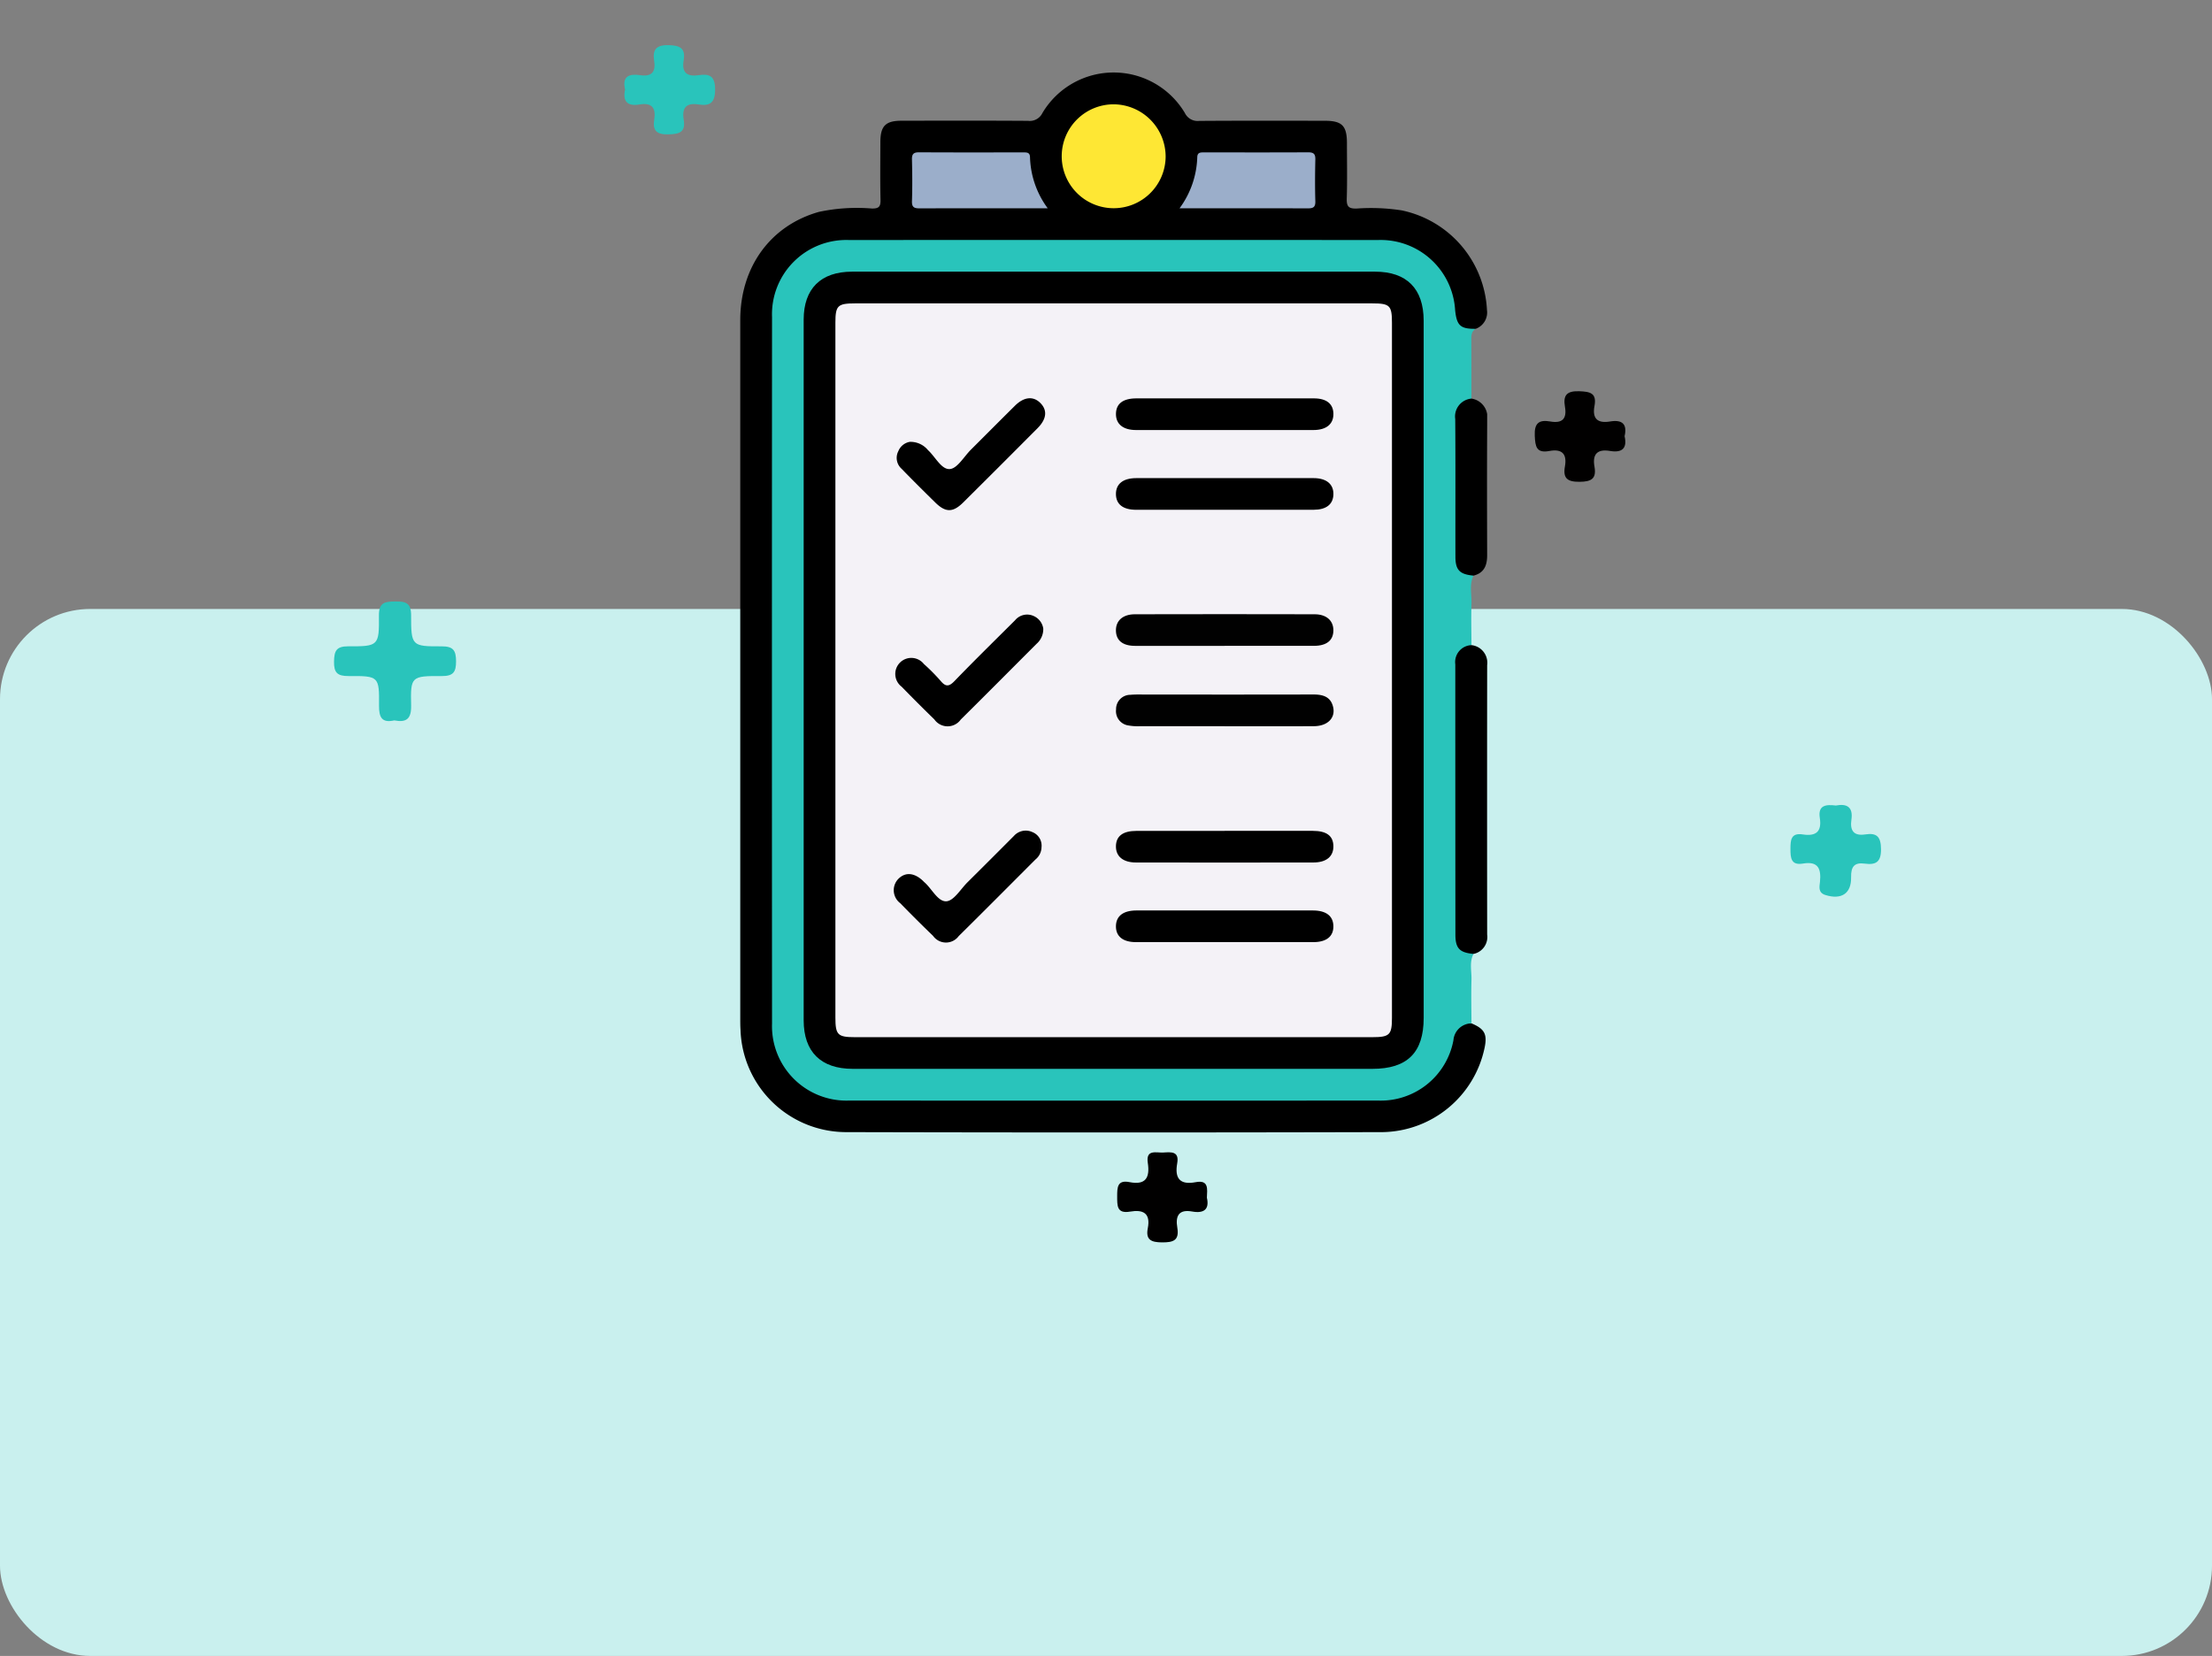 <svg xmlns="http://www.w3.org/2000/svg" xmlns:xlink="http://www.w3.org/1999/xlink" width="245.026" height="183.469" viewBox="0 0 245.026 183.469">
  <rect x="0" y="0" width="245.026" height="183.469" fill="#808080" stroke="none"/>
  <defs>
    <clipPath id="clip-path">
      <rect id="Rectángulo_37148" data-name="Rectángulo 37148" width="82.736" height="117.437" fill="none"/>
    </clipPath>
  </defs>
  <g id="_91" data-name="91" transform="translate(-547 -4461)">
    <g id="Image_Place_Holder" data-name="Image Place Holder" transform="translate(547 4528.469)">
      <rect id="Image_Place_Holder-2" data-name="Image Place Holder" width="245.027" height="116" rx="10" fill="#c9f0ee"/>
    </g>
    <g id="Grupo_156894" data-name="Grupo 156894" transform="translate(-5 15)">
      <g id="Grupo_156865" data-name="Grupo 156865" transform="translate(5 -15)">
        <rect id="Rectángulo_37269" data-name="Rectángulo 37269" width="176" height="142" transform="translate(582 4461)" fill="none"/>
        <g id="Grupo_156864" data-name="Grupo 156864" transform="translate(629 4469.032)">
          <g id="Grupo_156617" data-name="Grupo 156617" clip-path="url(#clip-path)">
            <path id="Trazado_127344" data-name="Trazado 127344" d="M81,105.351c1.45.609,1.765,1.2,1.449,2.711A11.74,11.74,0,0,1,71.19,117.4q-29.781.074-59.563,0a11.715,11.715,0,0,1-11.6-11.335C0,105.646,0,105.228,0,104.811Q0,66.125,0,27.44c0-5.908,3.367-10.5,8.726-12a20.228,20.228,0,0,1,5.855-.369c.8.012.974-.23.956-.982-.05-2.131-.022-4.263-.016-6.4.005-1.753.575-2.34,2.318-2.344,4.682-.009,9.364-.019,14.045.012A1.556,1.556,0,0,0,33.463,4.5,9.179,9.179,0,0,1,49.257,4.5a1.56,1.56,0,0,0,1.573.864c4.639-.033,9.279-.02,13.919-.015,1.91,0,2.45.551,2.453,2.463,0,2.049.044,4.1-.019,6.144-.026.854.169,1.14,1.077,1.119a22.332,22.332,0,0,1,5,.2,11.884,11.884,0,0,1,9.453,11.04A1.927,1.927,0,0,1,81.461,28.4c-1.5.394-2.187,0-2.541-1.494-.145-.61-.221-1.234-.369-1.844a7.68,7.68,0,0,0-7.612-6.083q-29.528-.038-59.057,0C7.468,18.984,4.264,22.14,3.9,26.7c-.037.459-.03.918-.03,1.379q0,38.18,0,76.361a12.313,12.313,0,0,0,.194,2.494,7.843,7.843,0,0,0,7.993,6.58q18.119.025,36.237.006,10.909,0,21.817,0c4.531,0,7.165-1.955,8.522-6.291.534-1.7,1.059-2.121,2.364-1.873" transform="translate(0 0)"/>
            <path id="Trazado_127345" data-name="Trazado 127345" d="M82.041,110.861a2.03,2.03,0,0,0-2,1.868,8.186,8.186,0,0,1-8.353,6.686q-29.288.019-58.575,0a8.251,8.251,0,0,1-8.552-8.541q-.024-39.133,0-78.268A8.228,8.228,0,0,1,13.1,24.072q29.288-.019,58.576,0a8.258,8.258,0,0,1,8.552,7.762c.177,1.72.583,2.092,2.273,2.075-.5.308-.483.793-.48,1.3.015,2.143.01,4.288.012,6.431-1.3.95-1.416,2.292-1.395,3.773.059,4.133.07,8.268-.006,12.4-.028,1.487.187,2.716,1.625,3.443-.473,1-.184,2.052-.217,3.078-.049,1.541-.005,3.083,0,4.625-1.286.841-1.39,2.1-1.385,3.5q.054,13.565-.005,27.13c-.008,1.507.148,2.8,1.612,3.581-.47.909-.2,1.883-.221,2.824-.046,1.623-.007,3.248,0,4.873" transform="translate(-1.042 -5.51)" fill="#29c4bb"/>
            <path id="Trazado_127346" data-name="Trazado 127346" d="M104.742,116.494c-1.527-.135-2-.608-2.005-2.107q-.012-14.987-.012-29.974a1.875,1.875,0,0,1,1.8-2.127,1.966,1.966,0,0,1,1.729,2.22q-.016,14.922,0,29.845a1.912,1.912,0,0,1-1.5,2.143" transform="translate(-23.52 -18.84)"/>
            <path id="Trazado_127347" data-name="Trazado 127347" d="M104.736,66.471c-1.521-.137-2-.612-2-2.1-.012-5.082.018-10.165-.021-15.247a1.986,1.986,0,0,1,1.8-2.266,2.07,2.07,0,0,1,1.741,2.348c-.029,5-.021,10.006-.005,15.009,0,1.12-.328,1.961-1.512,2.258" transform="translate(-23.517 -10.728)"/>
            <path id="Trazado_127348" data-name="Trazado 127348" d="M57.692,10.384a5.756,5.756,0,1,1-5.66-5.811,5.8,5.8,0,0,1,5.66,5.811" transform="translate(-10.573 -1.047)" fill="#fee734"/>
            <path id="Trazado_127349" data-name="Trazado 127349" d="M39.71,17.672c-4.872,0-9.508-.008-14.145.009-.589,0-.923-.066-.9-.793.052-1.544.039-3.092,0-4.636-.014-.608.2-.786.793-.783,3.844.021,7.687.012,11.53.009.4,0,.751-.012.755.554a9.985,9.985,0,0,0,1.961,5.639" transform="translate(-5.647 -2.626)" fill="#9baeca"/>
            <path id="Trazado_127350" data-name="Trazado 127350" d="M63.109,17.672a10.03,10.03,0,0,0,1.962-5.641c.006-.567.364-.552.757-.552,3.844,0,7.687.012,11.53-.009.594,0,.806.178.793.783-.034,1.545-.047,3.093,0,4.637.025.728-.312.793-.9.791-4.636-.017-9.273-.009-14.146-.009" transform="translate(-14.449 -2.626)" fill="#9baeca"/>
            <path id="Trazado_127351" data-name="Trazado 127351" d="M77.788,72.8q0,19.247,0,38.494c0,3.853-1.812,5.649-5.685,5.649H14.55c-3.534,0-5.441-1.88-5.442-5.386q0-38.807,0-77.615c0-3.44,1.9-5.322,5.366-5.322q28.965,0,57.929,0c3.507,0,5.382,1.891,5.383,5.435q.006,19.372,0,38.745" transform="translate(-2.085 -6.553)"/>
            <path id="Trazado_127352" data-name="Trazado 127352" d="M75.319,73.71q0,19.312,0,38.625c0,1.889-.261,2.143-2.183,2.143H15.825c-1.9,0-2.158-.258-2.158-2.166q0-38.5,0-77c0-1.891.251-2.134,2.181-2.134H73.159c1.924,0,2.16.234,2.16,2.157q0,19.186,0,38.374" transform="translate(-3.129 -7.596)" fill="#f4f2f7"/>
            <path id="Trazado_127353" data-name="Trazado 127353" d="M66.008,46.827c3.3,0,6.595-.007,9.892,0,1.4,0,2.14.607,2.16,1.7.019,1.138-.77,1.805-2.205,1.807q-9.83.012-19.658,0c-1.436,0-2.238-.665-2.224-1.789s.762-1.715,2.27-1.718c3.255-.008,6.511,0,9.767,0" transform="translate(-12.357 -10.721)"/>
            <path id="Trazado_127354" data-name="Trazado 127354" d="M66.005,81.347c-3.3,0-6.594.006-9.891,0-1.4,0-2.133-.6-2.144-1.707-.011-1.085.763-1.791,2.1-1.794q9.953-.024,19.907,0c1.33,0,2.1.723,2.081,1.813S77.3,81.341,75.9,81.344c-3.3.009-6.594,0-9.891,0" transform="translate(-12.357 -17.82)" fill="#010101"/>
            <path id="Trazado_127355" data-name="Trazado 127355" d="M66.011,108.972q4.883,0,9.766,0c1.53,0,2.265.555,2.282,1.692s-.772,1.811-2.209,1.813q-9.828.016-19.658,0c-1.436,0-2.236-.679-2.221-1.8s.765-1.7,2.274-1.7q4.883-.007,9.766,0" transform="translate(-12.357 -24.95)"/>
            <path id="Trazado_127356" data-name="Trazado 127356" d="M65.988,61.793c-3.255,0-6.511.005-9.767,0-1.475,0-2.247-.615-2.25-1.745s.8-1.761,2.245-1.763q9.83-.008,19.658,0c1.426,0,2.221.682,2.185,1.819-.034,1.083-.79,1.683-2.18,1.687-3.3.009-6.595,0-9.892,0" transform="translate(-12.357 -13.343)"/>
            <path id="Trazado_127357" data-name="Trazado 127357" d="M66.021,92.893q-4.694,0-9.389,0a6.008,6.008,0,0,1-1.243-.08,1.6,1.6,0,0,1-1.4-1.782,1.582,1.582,0,0,1,1.578-1.619c.621-.055,1.251-.028,1.876-.028,6.134,0,12.268.008,18.4-.008,1.063,0,1.928.246,2.191,1.4.274,1.2-.615,2.1-2.122,2.112-3.3.023-6.593.007-9.889.008" transform="translate(-12.36 -20.463)" fill="#010101"/>
            <path id="Trazado_127358" data-name="Trazado 127358" d="M66.141,120.411q4.821,0,9.642,0c1.469,0,2.255.611,2.275,1.728.021,1.137-.757,1.778-2.212,1.78q-9.83.009-19.659,0c-1.452,0-2.235-.646-2.215-1.779.019-1.116.81-1.726,2.277-1.729q4.947-.008,9.892,0" transform="translate(-12.357 -27.569)"/>
            <path id="Trazado_127359" data-name="Trazado 127359" d="M23.947,51.64a2.5,2.5,0,0,1,1.988.914c.819.744,1.489,2.178,2.428,2.1.83-.067,1.561-1.379,2.33-2.146,1.628-1.623,3.248-3.255,4.881-4.872.972-.963,1.97-1.083,2.747-.362.857.8.795,1.8-.229,2.835q-4.11,4.137-8.249,8.244c-1.146,1.137-1.96,1.131-3.107,0-1.251-1.231-2.5-2.467-3.72-3.728a1.611,1.611,0,0,1-.362-1.953,1.681,1.681,0,0,1,1.293-1.036" transform="translate(-5.144 -10.718)"/>
            <path id="Trazado_127360" data-name="Trazado 127360" d="M38.663,79.456a2.151,2.151,0,0,1-.732,1.665c-2.8,2.8-5.589,5.615-8.407,8.4A1.791,1.791,0,0,1,26.6,89.51q-1.837-1.789-3.626-3.627a1.775,1.775,0,1,1,2.463-2.517,21.621,21.621,0,0,1,1.849,1.864c.554.666.921.672,1.542.029,2.2-2.279,4.467-4.5,6.71-6.735a1.728,1.728,0,0,1,2.039-.483,1.813,1.813,0,0,1,1.088,1.416" transform="translate(-5.099 -17.832)"/>
            <path id="Trazado_127361" data-name="Trazado 127361" d="M38.419,110.766a1.79,1.79,0,0,1-.666,1.365c-2.834,2.833-5.656,5.679-8.509,8.494a1.75,1.75,0,0,1-2.834-.018q-1.847-1.783-3.637-3.624a1.8,1.8,0,0,1-.164-2.746c.76-.715,1.716-.627,2.653.244.061.057.116.121.179.175.84.728,1.492,2.173,2.442,2.113.822-.052,1.574-1.349,2.342-2.111q2.577-2.558,5.139-5.134a1.751,1.751,0,0,1,2.063-.413,1.61,1.61,0,0,1,.993,1.654" transform="translate(-5.048 -24.943)"/>
          </g>
        </g>
      </g>
      <g id="Grupo_156893" data-name="Grupo 156893" transform="translate(584 4418)">
        <path id="Trazado_126894" data-name="Trazado 126894" d="M19.994,132.814c-1.384.308-1.7-.344-1.691-1.637.035-3.239-.02-3.3-3.373-3.277-1.247.007-1.635-.379-1.611-1.614.023-1.15.233-1.685,1.56-1.68,3.363.013,3.449-.055,3.413-3.411-.016-1.518.729-1.546,1.855-1.558s1.709.176,1.709,1.525c0,3.4.069,3.46,3.389,3.446,1.284-.005,1.588.458,1.591,1.651s-.3,1.65-1.586,1.642c-3.385-.019-3.466.044-3.391,3.25.035,1.488-.514,1.924-1.864,1.662" transform="translate(-8.318 -24.997)" fill="#29c4bb"/>
        <path id="Trazado_126895" data-name="Trazado 126895" d="M217.019,151.2c1.239-.236,1.925.173,1.721,1.576-.171,1.173.235,1.827,1.534,1.626s1.736.269,1.747,1.636c.01,1.433-.575,1.764-1.8,1.6-1.167-.158-1.537.35-1.514,1.511.037,1.819-1.089,2.517-2.848,1.966-.835-.261-.652-.928-.6-1.455.146-1.438-.182-2.318-1.879-2.03-1.313.223-1.394-.6-1.39-1.608,0-.992.043-1.823,1.375-1.617,1.436.222,2.115-.3,1.877-1.82-.227-1.449.7-1.513,1.773-1.385" transform="translate(-45.658 -33.953)" fill="#29c4bb"/>
        <path id="Trazado_126896" data-name="Trazado 126896" d="M217.407,72.615c.32,1.382-.312,1.855-1.608,1.637-1.4-.236-1.976.339-1.728,1.733.24,1.35-.344,1.672-1.651,1.684-1.349.012-1.857-.386-1.622-1.7.251-1.4-.332-1.974-1.721-1.714-1.439.27-1.565-.482-1.619-1.692-.064-1.421.488-1.791,1.725-1.576,1.345.235,1.847-.322,1.618-1.636-.219-1.257.187-1.766,1.587-1.716,1.235.044,1.948.219,1.684,1.634s.35,1.948,1.73,1.716c1.3-.218,1.927.247,1.605,1.629" transform="translate(-69.45 3.711)" fill="#010000"/>
        <path id="Trazado_126897" data-name="Trazado 126897" d="M61.718,190.022c.3,1.289-.334,1.763-1.623,1.53-1.514-.274-1.871.514-1.654,1.789.241,1.418-.446,1.638-1.691,1.63-1.19-.007-1.83-.277-1.579-1.559.328-1.685-.514-2.1-1.965-1.85-1.489.254-1.419-.685-1.425-1.706,0-.988.021-1.827,1.366-1.561,1.809.358,2.271-.511,2.027-2.13-.234-1.55.947-1.1,1.736-1.151.835-.05,1.766-.158,1.522,1.187-.3,1.662.282,2.433,2.041,2.1,1.469-.282,1.289.742,1.245,1.725" transform="translate(39.97 -29.322)" fill="#010000"/>
        <path id="Trazado_126898" data-name="Trazado 126898" d="M121.84,20.724c-.346-1.471.467-1.758,1.671-1.579,1.251.186,1.743-.332,1.553-1.564s.175-1.792,1.593-1.763c1.3.026,1.9.364,1.672,1.7-.232,1.372.4,1.818,1.687,1.625,1.192-.178,1.789.107,1.8,1.562.007,1.491-.555,1.891-1.854,1.684-1.373-.219-1.838.407-1.626,1.687.239,1.438-.533,1.6-1.742,1.628-1.293.026-1.714-.459-1.524-1.645.208-1.3-.273-1.895-1.63-1.667-1.325.222-1.891-.324-1.595-1.669" transform="translate(-84.601 17.184)" fill="#29c4bb"/>
      </g>
    </g>
  </g>
</svg>
